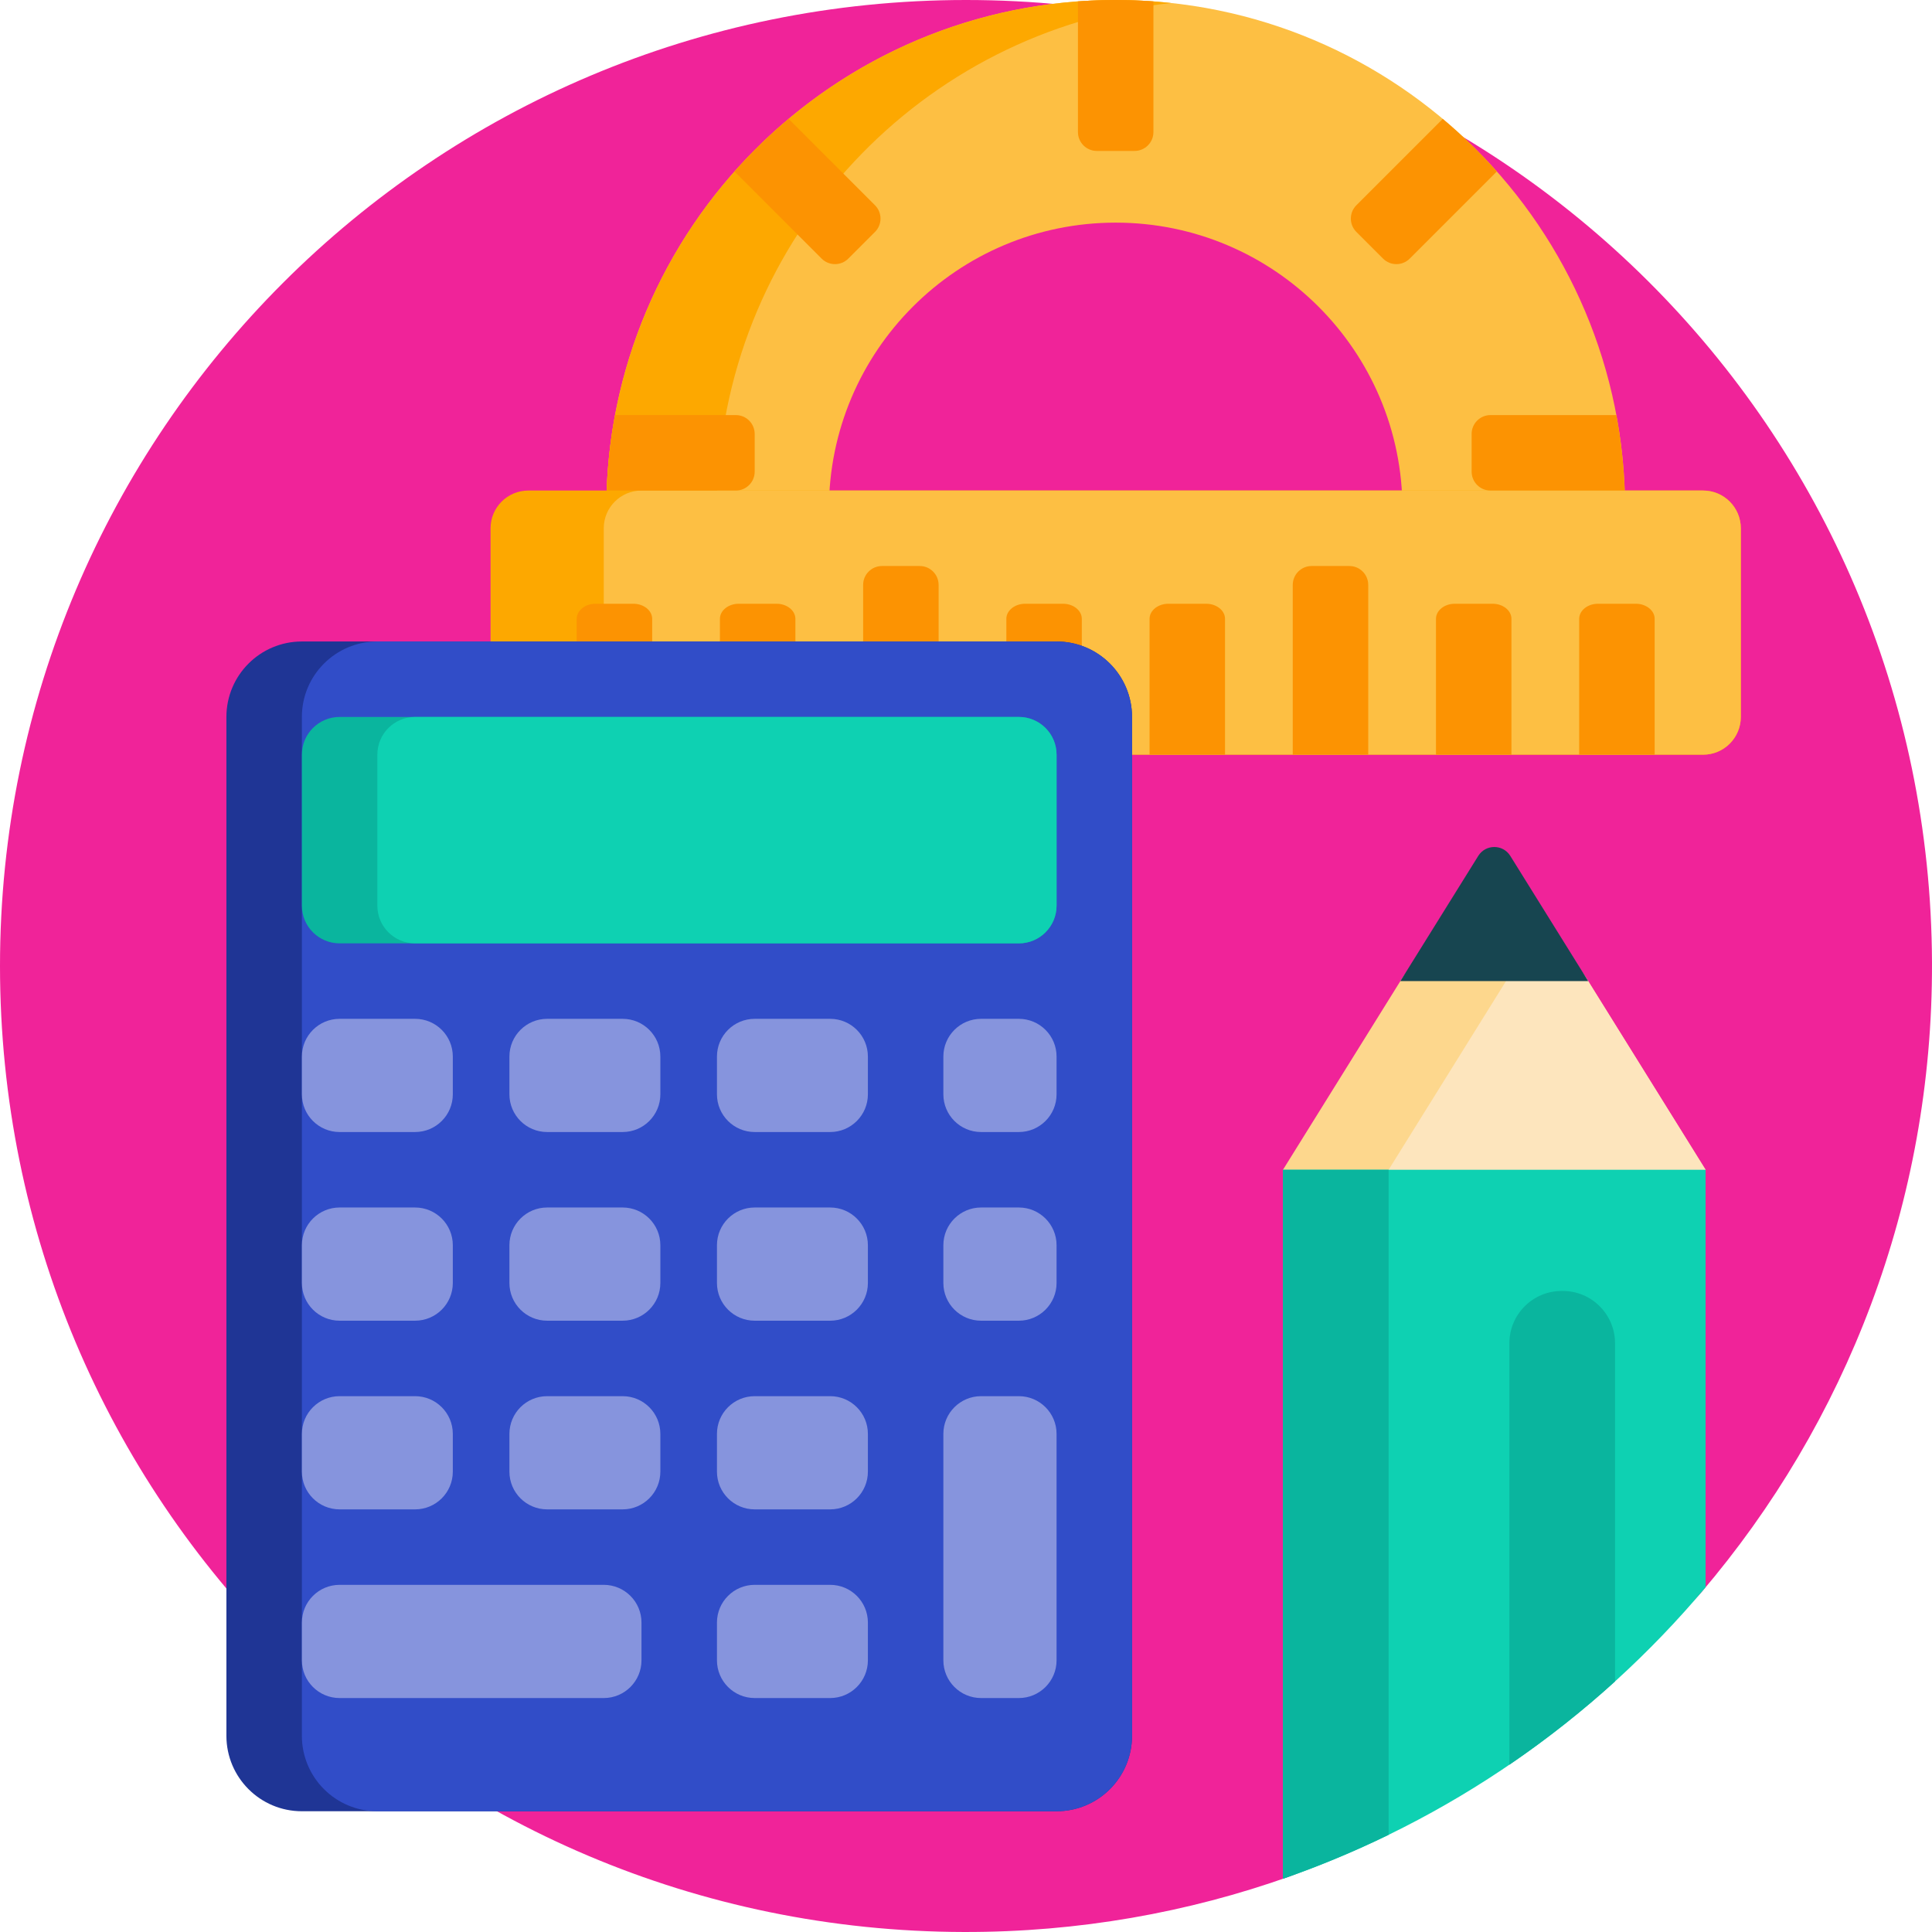 <svg height="512pt" viewBox="0 0 512 512.001" width="512pt" xmlns="http://www.w3.org/2000/svg"><path d="m350 485.766c0 5.172-3.281 9.75-8.152 11.484-26.996 9.605-56.074 14.812-86.379 14.75-141.531-.289-255.469-114.473-255.469-256 0-141.387 114.617-256 256-256 141.328 0 255.527 113.797 256 255.125.211 63.703-22.855 122.008-61.164 166.914-4.309 5.047-10.609 7.961-17.242 7.961h-27.828c-30.797 0-55.766 24.969-55.766 55.766zm0 0" fill="#f02399"/><path d="m162.984 160c-1.516-8.102-2.316-16.457-2.316-25 0-74.559 60.441-135 135-135 74.559 0 135 60.441 135 135 0 8.543-.805 16.898-2.32 25h-60.91c2.727-7.832 4.23-16.238 4.23-25 0-41.973-34.027-76-76-76-41.977 0-76 34.027-76 76 0 8.762 1.5 17.168 4.227 25zm0 0" fill="#fdbf43"/><path d="m461.332 140v50c0 5.523-4.477 10-10 10h-311.332c-5.523 0-10-4.477-10-10v-50c0-5.523 4.477-10 10-10h20.77c2.629-72.242 62.016-130 134.898-130 4.957 0 9.848.273 14.668.797-66.031 7.133-117.781 61.875-120.234 129.203h261.23c5.523 0 10 4.477 10 10zm0 0" fill="#fda800"/><path d="m451.332 200h-281.332c-5.523 0-10-4.477-10-10v-50c0-5.523 4.477-10 10-10h281.332c5.523 0 10 4.477 10 10v50c0 5.523-4.477 10-10 10zm0 0" fill="#fdbf43"/><path d="m231.879 61.465-7.07 7.07c-1.953 1.953-5.117 1.953-7.07 0l-23.086-23.086c4.43-4.992 9.223-9.652 14.34-13.945l22.887 22.891c1.953 1.953 1.953 5.117 0 7.07zm73.789-61.098c-3.301-.238-6.637-.367-10-.367s-6.699.129-10 .367v34.633c0 2.762 2.238 5 5 5h10c2.762 0 5-2.238 5-5zm-105.668 124.633v-10c0-2.762-2.238-5-5-5h-32.012c-1.223 6.516-1.973 13.191-2.219 20h34.23c2.762 0 5-2.238 5-5zm190-10v10c0 2.762 2.238 5 5 5h35.566c-.25-6.809-1-13.484-2.219-20h-33.348c-2.762 0-5 2.238-5 5zm-7.656-83.492-22.891 22.887c-1.953 1.953-1.953 5.117 0 7.07l7.07 7.07c1.953 1.953 5.121 1.953 7.074 0l23.082-23.086c-4.43-4.992-9.223-9.652-14.336-13.941zm-62.699 128.492h-10c-2.762 0-5 1.789-5 4v36h20v-36c0-2.211-2.242-4-5-4zm-37.953 0h-10c-2.762 0-5 1.789-5 4v36h20v-36c0-2.211-2.238-4-5-4zm-75.906 0h-10c-2.762 0-5 1.789-5 4v36h20v-36c0-2.211-2.238-4-5-4zm-37.953 0h-10c-2.758 0-5 1.789-5 4v36h20v-36c0-2.211-2.238-4-5-4zm227.715 0h-10c-2.758 0-5 1.789-5 4v36h20v-36c0-2.211-2.238-4-5-4zm37.953 0h-10c-2.762 0-5 1.789-5 4v36h20v-36c0-2.211-2.238-4-5-4zm-75.906-10h-10c-2.758 0-5 2.238-5 5v45h20v-45c0-2.762-2.238-5-5-5zm-113.855 0h-10c-2.762 0-5 2.238-5 5v45h20v-45c0-2.762-2.238-5-5-5zm0 0" fill="#fc9302"/><path d="m452 310c0 13.809-11.191 25-25 25h-62c-13.809 0-25-11.191-25-25l31.43-50.516c3.672-5.898 10.129-9.484 17.074-9.484h14.992c6.945 0 13.402 3.586 17.07 9.484zm0 0" fill="#fdd78d"/><path d="m427 335h-34c-13.809 0-25-11.191-25-25l31.43-50.516c2.484-3.992 6.246-6.918 10.57-8.398 4.324 1.48 8.086 4.406 10.57 8.398l31.43 50.516c0 13.809-11.191 25-25 25zm0 0" fill="#fde5bd"/><path d="m400.246 226.824 20.645 33.176h-49.781l20.645-33.176c1.957-3.145 6.535-3.145 8.492 0zm0 0" fill="#174550"/><path d="m340 310h112v110.664c-29.395 34.953-67.961 61.926-112 77.219zm0 0" fill="#0ed1b2"/><path d="m340 310h28v176.246c-9.047 4.406-18.395 8.316-28 11.652zm74.141 32.117h-.281c-7.652 0-13.859 6.207-13.859 13.863v111.699c9.848-6.711 19.203-14.086 28-22.07v-89.629c0-7.656-6.207-13.863-13.859-13.863zm0 0" fill="#0ab59e"/><path d="m300 190v270c0 11.047-8.953 20-20 20h-200c-11.047 0-20-8.953-20-20v-270c0-11.047 8.953-20 20-20h200c11.047 0 20 8.953 20 20zm0 0" fill="#1f3595"/><path d="m300 190v270c0 11.047-8.953 20-20 20h-180c-11.047 0-20-8.953-20-20v-270c0-11.047 8.953-20 20-20h180c11.047 0 20 8.953 20 20zm0 0" fill="#314dc8"/><path d="m80 290v-10c0-5.523 4.477-10 10-10h20c5.523 0 10 4.477 10 10v10c0 5.523-4.477 10-10 10h-20c-5.523 0-10-4.477-10-10zm10 60h20c5.523 0 10-4.477 10-10v-10c0-5.523-4.477-10-10-10h-20c-5.523 0-10 4.477-10 10v10c0 5.523 4.477 10 10 10zm75-80h-20c-5.523 0-10 4.477-10 10v10c0 5.523 4.477 10 10 10h20c5.523 0 10-4.477 10-10v-10c0-5.523-4.477-10-10-10zm0 50h-20c-5.523 0-10 4.477-10 10v10c0 5.523 4.477 10 10 10h20c5.523 0 10-4.477 10-10v-10c0-5.523-4.477-10-10-10zm55-50h-20c-5.523 0-10 4.477-10 10v10c0 5.523 4.477 10 10 10h20c5.523 0 10-4.477 10-10v-10c0-5.523-4.477-10-10-10zm50 0h-10c-5.523 0-10 4.477-10 10v10c0 5.523 4.477 10 10 10h10c5.523 0 10-4.477 10-10v-10c0-5.523-4.477-10-10-10zm0 50h-10c-5.523 0-10 4.477-10 10v10c0 5.523 4.477 10 10 10h10c5.523 0 10-4.477 10-10v-10c0-5.523-4.477-10-10-10zm0 50h-10c-5.523 0-10 4.477-10 10v60c0 5.523 4.477 10 10 10h10c5.523 0 10-4.477 10-10v-60c0-5.523-4.477-10-10-10zm-50-50h-20c-5.523 0-10 4.477-10 10v10c0 5.523 4.477 10 10 10h20c5.523 0 10-4.477 10-10v-10c0-5.523-4.477-10-10-10zm-130 80h20c5.523 0 10-4.477 10-10v-10c0-5.523-4.477-10-10-10h-20c-5.523 0-10 4.477-10 10v10c0 5.523 4.477 10 10 10zm70 20h-70c-5.523 0-10 4.477-10 10v10c0 5.523 4.477 10 10 10h70c5.523 0 10-4.477 10-10v-10c0-5.523-4.477-10-10-10zm5-50h-20c-5.523 0-10 4.477-10 10v10c0 5.523 4.477 10 10 10h20c5.523 0 10-4.477 10-10v-10c0-5.523-4.477-10-10-10zm55 0h-20c-5.523 0-10 4.477-10 10v10c0 5.523 4.477 10 10 10h20c5.523 0 10-4.477 10-10v-10c0-5.523-4.477-10-10-10zm0 50h-20c-5.523 0-10 4.477-10 10v10c0 5.523 4.477 10 10 10h20c5.523 0 10-4.477 10-10v-10c0-5.523-4.477-10-10-10zm0 0" fill="#8694dd"/><path d="m270 250h-180c-5.523 0-10-4.477-10-10v-40c0-5.523 4.477-10 10-10h180c5.523 0 10 4.477 10 10v40c0 5.523-4.477 10-10 10zm0 0" fill="#0ab59e"/><path d="m270 250h-160c-5.523 0-10-4.477-10-10v-40c0-5.523 4.477-10 10-10h160c5.523 0 10 4.477 10 10v40c0 5.523-4.477 10-10 10zm0 0" fill="#0ed1b2"/></svg>